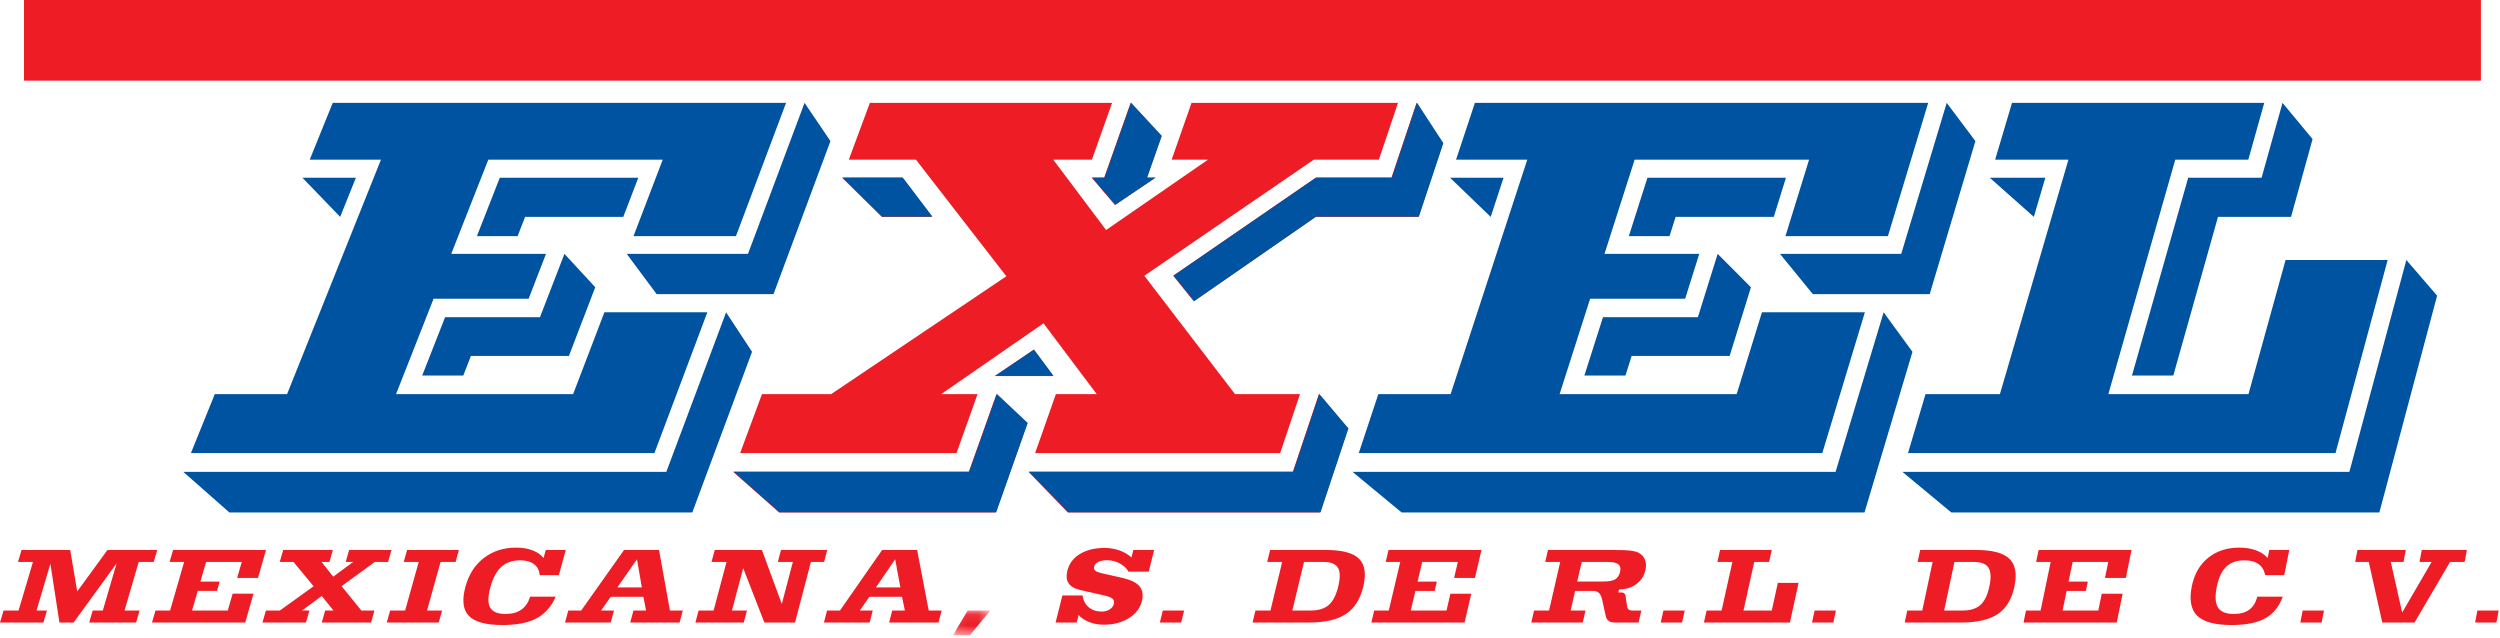<svg xmlns="http://www.w3.org/2000/svg" xmlns:xlink="http://www.w3.org/1999/xlink" width="235" height="60" viewBox="0 0 235 60">
    <defs>
        <path id="prefix__a" d="M0.089 0.099L3.598 0.099 3.598 2.424 0.089 2.424z"/>
    </defs>
    <g fill="none" fill-rule="evenodd">
        <path fill="#ED1C25" d="M2.257 7.58L233.205 7.58 233.205 0 2.257 0z"/>
        <path fill="#0053A0" d="M58.914 23.865H70.31l5.318-14.196 2.433 3.594-5.352 14.386H61.724l-2.81-3.784zM41.84 29.814h8.919l2.298-5.95 2.897 3.137-2.477 6.458h-9.211l-.718 1.842h-3.861l2.153-5.487zm5.141-13.105h13.017l-1.41 3.676h-9.227l-.705 1.81h-3.827l2.152-5.486zM17.23 44.357h45.404l5.62-15 2.438 3.715-5.618 15.101h-43.51l-4.334-3.816zm11.196-27.648h5.028l-1.477 3.676-3.55-3.676zM17.946 42.59l2.243-5.541h6.796l8.826-22.043h-6.695l2.161-5.338H73.89L69.18 22.194h-9.629l2.748-7.188H45.902l-3.486 8.858h8.908l-1.634 4.217h-8.933l-3.53 8.968h16.646l2.941-7.694h9.676l-4.974 13.235h-43.57z"/>
        <path fill="#ED1C25" d="M130.792 16.709l2.36-7.04 2.48 3.806-2.299 6.91h-9.665l-11.456 7.937-1.933-2.4 13.397-9.213h7.116zM96.68 44.357h24.842l2.45-7.307 2.738 3.241-2.622 7.882h-23.715l-3.693-3.816zm5.94-27.648h1.166l2.49-7.04 2.892 3.123-1.375 3.917h.802l-3.792 2.56-2.183-2.56zm-9.116 18.64l3.655-2.47 1.83 2.47h-5.485zm.158 1.7l2.902 2.73-2.963 8.394H73.235l-4.316-3.816h22.144l2.6-7.307zM79.16 16.71h5.659l2.79 3.676h-4.722L79.16 16.71zM69.573 42.59l2.052-5.541h6.5l16.471-11.08-8.499-10.963H79.79l1.978-5.338h22.768l-1.895 5.338h-3.638l4.97 6.616 9.584-6.616h-3.42l1.867-5.338h19.409l-1.797 5.338h-6.113l-15.937 10.915 8.527 11.128h6.106l-1.864 5.54H97.302l1.95-5.54h3.84l-5.003-6.658-9.622 6.658h3.422l-1.977 5.54h-20.34z"/>
        <path fill="#0053A0" d="M167.318 23.865h11.397l4.276-14.196 2.697 3.594-4.296 14.386h-10.986l-3.088-3.784zm-16.637 5.949h8.919l1.86-5.95 3.128 3.137-2.003 6.458h-9.21l-.583 1.842h-3.861l1.75-5.487zm4.179-13.105h13.017l-1.14 3.676h-9.227l-.573 1.81h-3.827l1.75-5.486zm-27.721 27.648h45.404l4.518-15 2.711 3.715-4.509 15.101h-43.51l-4.614-3.816zm9.166-27.648h5.027l-1.206 3.676-3.82-3.676zm-8.58 25.882l1.837-5.541h6.795l7.207-22.043h-6.695l1.77-5.338h42.611l-3.787 12.526h-9.63l2.221-7.188h-16.398l-2.836 8.858h8.908l-1.324 4.217h-8.933l-2.87 8.968h16.644l2.377-7.694h9.675l-4.002 13.235h-43.57zM200.405 35.3l5.285-18.591h6.898l1.968-7.04 2.827 3.405-2.025 7.311h-6.866l-4.201 14.916h-3.886zm-21.577 9.057h42.013l5.357-19.918 2.89 3.354-5.428 20.38h-40.236l-4.596-3.816zm12.354-23.972l-4.143-3.676h5.221l-1.078 3.676zm-11.83 22.206l1.646-5.541h6.993l6.442-22.043h-6.889l1.586-5.338h23.71l-1.499 5.338h-6.865l-6.292 22.043h13.173l3.488-12.611h9.595l-4.903 18.152h-40.185zM130.834 16.69l2.36-7.04 2.48 3.806-2.299 6.91h-9.665l-11.456 7.937-1.934-2.4 13.398-9.213h7.116zM96.722 44.338h24.842l2.45-7.307 2.738 3.24-2.622 7.883h-23.715l-3.693-3.816zm5.94-27.648h1.166l2.49-7.04 2.892 3.123-1.375 3.917h.802l-3.792 2.56-2.183-2.56zm-9.116 18.64l3.655-2.47 1.83 2.47h-5.485zm.158 1.7l2.902 2.73-2.963 8.394H73.277l-4.317-3.816h22.145l2.6-7.307zM79.202 16.69h5.659l2.79 3.676H82.93l-3.727-3.676z"/>
        <path fill="#ED1C25" d="M10.101 51.699L7.261 55.594 6.598 51.699 2.025 51.699 1.692 52.822 3.099 52.822 1.746 57.388.336 57.388 0 58.517 4.081 58.517 4.414 57.388 3.435 57.388 4.736 52.986 5.587 58.517 6.918 58.517 10.962 52.956 9.665 57.388 8.716 57.388 8.385 58.517 12.793 58.517 13.122 57.388 11.706 57.388 13.038 52.822 14.451 52.822 14.778 51.699zM14.289 58.517L14.617 57.388 15.988 57.388 17.311 52.822 15.943 52.822 16.269 51.699 25.004 51.699 24.252 54.324 22.293 54.324 22.724 52.822 19.373 52.822 18.839 54.671 20.65 54.671 20.399 55.544 18.587 55.544 18.055 57.388 21.413 57.388 21.867 55.807 23.828 55.807 23.052 58.517zM24.672 58.517L24.995 57.388 26.306 57.388 29.477 55.108 27.587 52.822 26.298 52.822 26.619 51.699 31.286 51.699 30.968 52.822 30.224 52.822 31.325 54.205 33.198 52.822 32.499 52.822 32.817 51.699 36.795 51.699 36.48 52.822 35.231 52.822 32.109 55.098 33.966 57.388 35.198 57.388 34.881 58.517 30.249 58.517 30.568 57.388 31.343 57.388 30.245 56.021 28.393 57.388 29.083 57.388 28.763 58.517zM40.141 57.388L41.557 57.388 41.243 58.517 36.357 58.517 36.674 57.388 38.084 57.388 39.36 52.822 37.952 52.822 38.267 51.699 43.137 51.699 42.825 52.822 41.412 52.822z"/>
        <g>
            <path fill="#ED1C25" d="M8.783 4.706c-.41.934-1.01 1.612-1.797 2.034-.788.421-1.859.632-3.21.632-1.561 0-2.618-.29-3.17-.871-.551-.58-.652-1.502-.303-2.763C.62 2.594 1.2 1.701 2.04 1.06 2.88.418 3.881.097 5.047.097c.588 0 1.105.085 1.553.255.447.17.793.411 1.037.724L7.845.32h1.877l-.645 2.362H7.272c-.034-.443-.21-.786-.526-1.029-.317-.242-.75-.364-1.298-.364-.73 0-1.32.202-1.77.605-.45.403-.796 1.04-1.037 1.914-.243.883-.252 1.525-.024 1.924.228.4.71.6 1.444.6.603 0 1.097-.135 1.482-.403.385-.269.664-.676.837-1.223h2.403zM14.578 3.837h2.298l-.457-2.647-1.841 2.647zm-4.923 3.3l.308-1.129h1.211L15.202.32h3.29l1.023 5.69h1.212l-.302 1.129h-4.642l.305-1.13h1.187l-.254-1.292h-3.068l-.91 1.292h1.211l-.305 1.13H9.655zM21.912 7.138L22.212 6.008 23.623 6.008 24.837 1.443 23.429 1.443 23.728.32 28.162.32 30.033 5.397 31.072 1.443 29.66 1.443 29.956.32 34.301.32 34.007 1.443 32.768 1.443 31.275 7.138 28.393 7.138 26.403 2.022 25.347 6.008 26.758 6.008 26.459 7.138zM38.88 3.837h2.297L40.69 1.19l-1.81 2.647zm-4.886 3.3l.295-1.129H35.5L39.463.32h3.29l1.088 5.69h1.213l-.29 1.129h-4.641l.29-1.13h1.188l-.268-1.292h-3.068l-.896 1.292h1.212l-.292 1.13h-4.295z" transform="translate(43.457 51.38)"/>
            <g transform="translate(43.457 51.38) translate(46.03 5.91)">
                <mask id="prefix__b" fill="#fff">
                    <use xlink:href="#prefix__a"/>
                </mask>
                <path fill="#ED1C25" d="M1.472 0.099L3.598 0.099 1.685 2.424 0.089 2.424z" mask="url(#prefix__b)"/>
            </g>
            <path fill="#ED1C25" d="M55.769 7.138l.638-2.546h1.901c.054.46.244.828.569 1.103.325.275.732.413 1.219.413.291 0 .541-.065.751-.197.21-.13.341-.302.394-.514.053-.215.013-.383-.121-.502-.135-.12-.451-.234-.95-.343l-2.026-.457c-.56-.125-.943-.338-1.148-.637-.205-.3-.244-.7-.118-1.203.167-.663.56-1.184 1.18-1.562.62-.378 1.392-.566 2.316-.566.492 0 .96.078 1.4.234.443.157.818.379 1.126.666l.176-.707h1.952l-.503 2.034h-1.9c-.184-.32-.463-.58-.835-.777-.372-.199-.766-.297-1.183-.297-.333 0-.608.053-.823.16-.215.108-.346.254-.392.439-.04.158-.008.283.093.374.101.09.319.176.653.255l1.952.446c.764.176 1.288.438 1.574.787.286.349.357.813.214 1.392-.162.657-.571 1.189-1.229 1.597-.657.408-1.445.612-2.363.612-.48 0-.933-.083-1.357-.249-.425-.166-.758-.388-1-.667l-.177.712h-1.983zM65.57 7.138L65.848 6.008 67.85 6.008 67.573 7.138zM78.024 6.008h1.728c.739 0 1.306-.175 1.703-.527.397-.35.693-.935.888-1.753.192-.807.18-1.39-.04-1.748-.218-.358-.673-.537-1.363-.537h-1.82l-1.096 4.565zm-3.741 1.13l.273-1.13h1.41l1.102-4.565h-1.407l.271-1.124h5.277c1.5 0 2.526.274 3.08.82.554.546.69 1.412.409 2.6-.283 1.19-.827 2.056-1.632 2.593-.806.537-1.969.806-3.49.806h-5.293zM85.451 7.138L85.718 6.008 87.089 6.008 88.167 1.443 86.799 1.443 87.065.32 95.799.32 95.189 2.944 93.229 2.944 93.58 1.443 90.229 1.443 89.795 3.292 91.605 3.292 91.401 4.165 89.589 4.165 89.156 6.008 92.514 6.008 92.883 4.428 94.844 4.428 94.213 7.138zM104.805 3.282h2.47c.513 0 .882-.071 1.108-.214.226-.142.376-.38.452-.714.07-.313.014-.544-.169-.69-.183-.148-.507-.221-.973-.221h-2.469l-.42 1.839zm-4.32 3.856l.26-1.13h1.411l1.046-4.565h-1.408l.258-1.124h6.024c.866 0 1.462.023 1.789.067.326.045.582.12.766.225.269.159.453.376.552.651.1.276.11.594.029.954-.123.545-.408.982-.854 1.311-.446.33-.988.497-1.625.504l-.068.278h.298c.103 0 .188.026.255.08.068.052.109.127.124.223l.152 1.039c.02.119.07.208.149.268.079.06.188.09.327.09h.855l-.255 1.129h-2.206c-.259 0-.458-.05-.598-.147-.14-.098-.234-.253-.283-.465l-.35-1.586c-.062-.268-.16-.465-.294-.589-.134-.124-.317-.186-.548-.186h-1.688l-.42 1.843h1.396l-.257 1.13h-4.836zM112.653 7.138L112.906 6.008 114.908 6.008 114.656 7.138zM116.714 7.138L116.964 6.008 118.375 6.008 119.386 1.443 117.978 1.443 118.228.32 123.088.32 122.841 1.443 121.438 1.443 120.432 6.008 123.09 6.008 123.659 3.411 125.609 3.411 124.795 7.138zM126.873 7.138L127.118 6.008 129.12 6.008 128.876 7.138zM139.294 6.008h1.729c.738 0 1.3-.175 1.687-.527.387-.35.666-.935.838-1.753.169-.807.14-1.39-.09-1.748-.229-.358-.688-.537-1.379-.537h-1.819l-.966 4.565zm-3.708 1.13l.24-1.13h1.411l.97-4.565H136.8l.24-1.124h5.276c1.5 0 2.534.274 3.103.82.57.546.731 1.412.484 2.6-.249 1.19-.768 2.056-1.558 2.593-.79.537-1.945.806-3.466.806h-5.293zM146.754 7.138L146.989 6.008 148.36 6.008 149.306 1.443 147.938 1.443 148.172.32 156.906.32 156.371 2.944 154.412 2.944 154.719 1.443 151.369 1.443 150.987 3.292 152.798 3.292 152.618 4.165 150.807 4.165 150.426 6.008 153.784 6.008 154.108 4.428 156.069 4.428 155.516 7.138zM171.124 4.706c-.34.934-.887 1.612-1.642 2.034-.756.421-1.81.632-3.162.632-1.561 0-2.64-.29-3.236-.871-.595-.58-.766-1.502-.513-2.763.23-1.144.74-2.037 1.532-2.679.79-.641 1.769-.962 2.935-.962.588 0 1.112.085 1.572.255.46.17.824.411 1.093.724l.15-.756h1.877l-.465 2.362h-1.806c-.067-.443-.269-.786-.604-1.029-.336-.242-.778-.364-1.326-.364-.73 0-1.305.202-1.724.605-.42.403-.716 1.04-.89 1.914-.177.883-.137 1.525.121 1.924.258.4.755.6 1.49.6.603 0 1.087-.135 1.452-.403.364-.269.612-.676.743-1.223h2.403zM172.773 7.138L172.994 6.008 174.996 6.008 174.776 7.138zM180.477 7.138L179.207 1.443 177.928 1.443 178.146.32 182.689.32 182.474 1.443 181.279 1.443 182.346 6.202 185.116 1.443 183.975 1.443 184.19.32 188.431.32 188.219 1.443 186.851 1.443 183.509 7.138zM189.205 7.138L189.417 6.008 191.419 6.008 191.207 7.138z" transform="translate(43.457 51.38)"/>
        </g>
    </g>
</svg>
